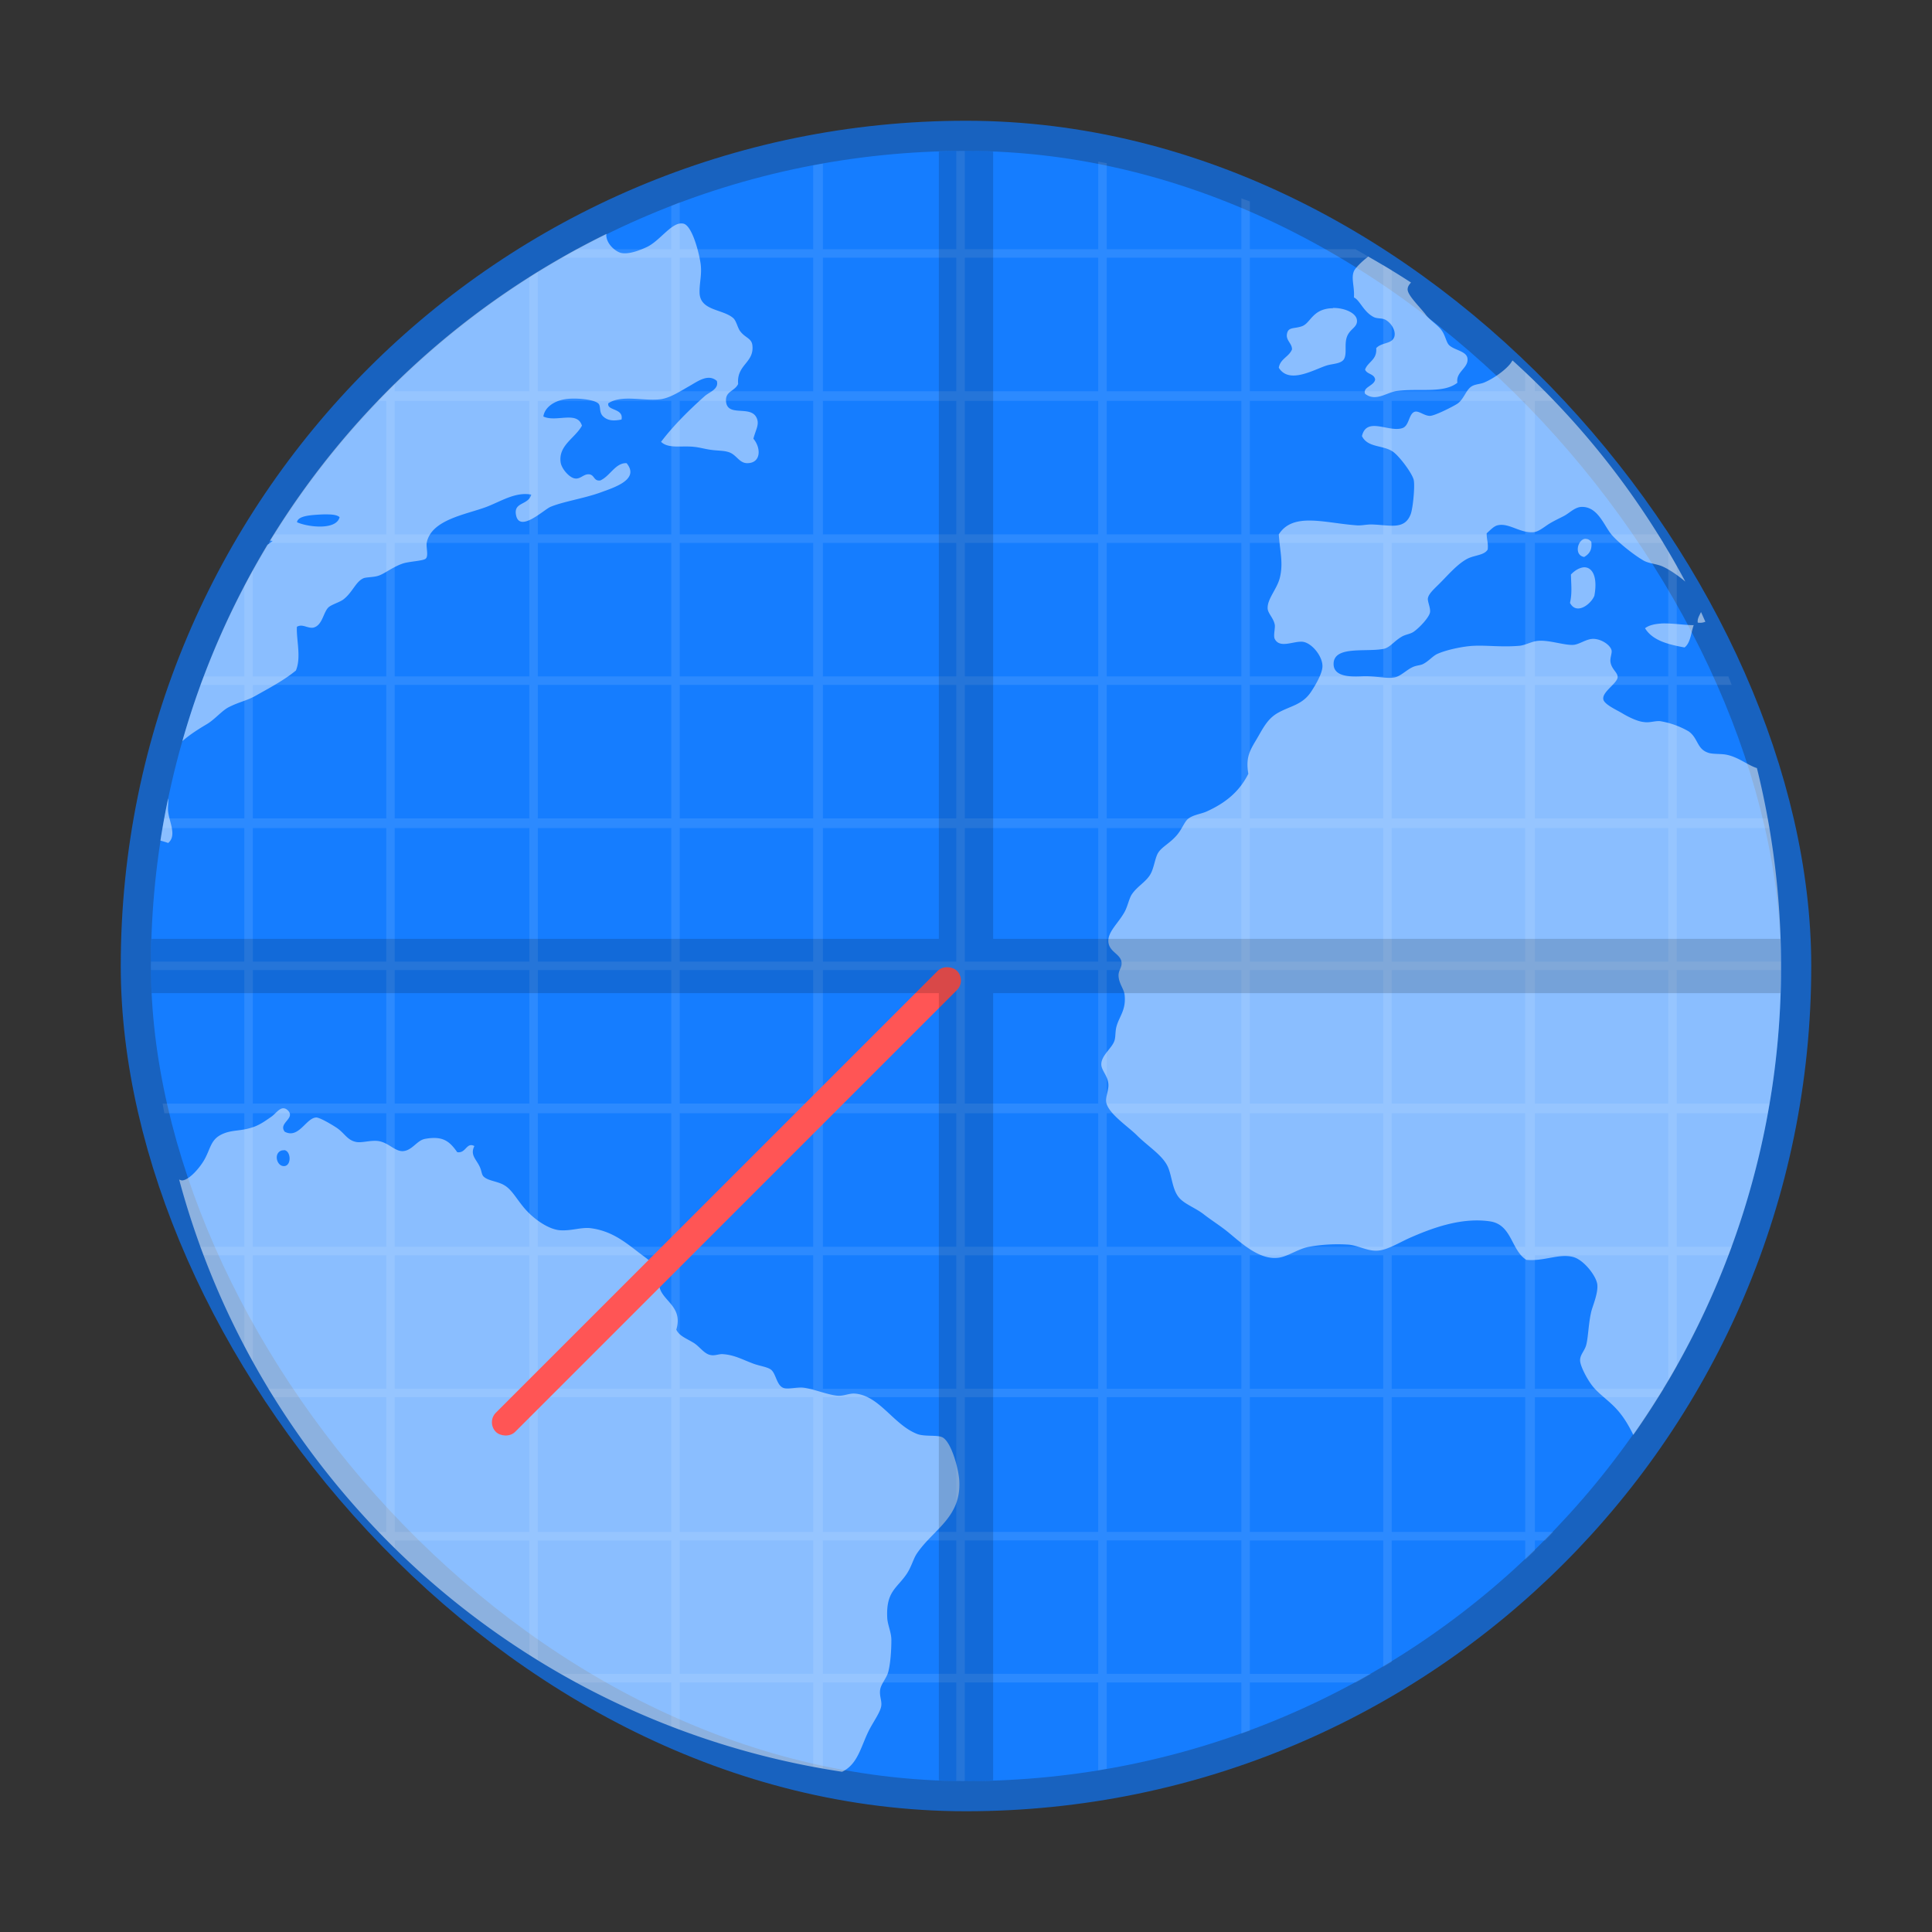 <svg xmlns="http://www.w3.org/2000/svg" width="64" height="64" image-rendering="optimizeSpeed"><rect width="100%" height="100%" fill="#333333" stroke="none"/><rect width="54" height="54" x="5" y="5" fill="#157dff" stroke="#1862bf" stroke-width="2" rx="27" ry="27"/><rect width="54" height="54" x="5" y="5" fill="#157dff" rx="27" ry="27"/><g transform="translate(3.2 3.2)scale(.9)"><path fill="#fff" d="M31.957 2.002c-.105 0-.21.007-.314.008v3.607h-4.91v-3.15q-.18.03-.358.062v3.088h-4.912V3.893c-.105.039-.207.083-.31.123v1.601h-3.485c-.185.1-.363.209-.545.313h4.03v4.914H16.24V6.447q-.157.099-.312.2v4.197h-4.955v-.272q-.315.31-.62.63h.309v4.911H6.529c-.066.106-.136.208-.201.315h4.334v4.914H5.75v-3.906q-.16.289-.313.582v3.324H3.941c-.04.105-.084.207-.123.312h1.62v4.913H2.495q-.034.178-.064.357h3.005v4.914H2.004c0 .054-.004.108-.004.162 0 .05.004.1.004.15h3.433v4.915H2.43q.031.178.064.355h2.943v4.914H3.814q.06.157.122.313h1.502v3.336q.152.293.312.582v-3.918h4.912v4.914h-4.34c.064.105.133.206.198.31h4.142v4.96h-.277q.29.302.588.597v-.283h4.955v4.209q.155.1.312.199v-4.408h4.912v4.91h-4.056c.183.105.363.214.549.314h3.508v1.616c.103.04.206.084.31.123v-1.739h4.912v3.102q.178.032.358.063v-3.165h4.91v3.622c.104 0 .208.007.312.007V58.37h4.91v3.237c.106-.017.21-.039.315-.057v-3.18h4.955v1.885q.157-.055.313-.111V58.37h3.908c.185-.1.365-.21.549-.314h-4.457v-4.91h4.91v4.65q.157-.092.312-.185v-4.465h4.912v.707q.18-.167.356-.338v-.37h.379c.102-.102.198-.21.299-.314h-.678v-4.959h4.543c.065-.104.134-.205.197-.31h-4.74v-4.914h4.91v4.619q.159-.27.313-.545v-4.074h1.904c.04-.105.083-.208.121-.313h-2.025V37.42h3.345q.034-.177.065-.355h-3.41V32.15h3.835q.002-.075.004-.15-.001-.082-.004-.163h-3.835v-4.914h3.408q-.031-.18-.065-.357h-3.343v-4.913h2.021c-.038-.105-.083-.207-.123-.312h-1.898v-4.063a30 30 0 0 0-.313-.544v4.607h-4.91v-4.914h4.734c-.064-.107-.135-.209-.2-.315h-4.534V11.2h.709q-.17-.18-.342-.357h-.367v-.358q-.176-.17-.356-.337v.695H47.67V6.39q-.155-.094-.312-.186v4.639h-4.91V5.93h4.43c-.183-.104-.361-.213-.546-.313h-3.884v-1.76q-.157-.056-.313-.11v1.87H37.18V2.451c-.105-.018-.21-.04-.314-.056v3.222h-4.909zM21.463 5.93h4.912v4.914h-4.912zm5.27 0h4.91v4.914h-4.91zm5.224 0h4.908v4.914h-4.908zm5.223 0h4.955v4.914H37.18zM10.973 11.2h4.955v4.912h-4.955zm5.267 0h4.913v4.912H16.24zm5.223 0h4.912v4.912h-4.912zm5.27 0h4.91v4.912h-4.91zm5.224 0h4.908v4.912h-4.908zm5.223 0h4.955v4.912H37.18zm5.268 0h4.91v4.912h-4.91zm5.222 0h4.912v4.912H47.67zm-36.697 5.227h4.955v4.914h-4.955zm5.268 0h4.912v4.914H16.24zm5.223 0h4.912v4.914h-4.912zm5.269 0h4.91v4.914h-4.91zm5.225 0h4.908v4.914h-4.908zm5.222 0h4.955v4.914H37.18zm5.268 0h4.91v4.914h-4.91zm5.223 0h4.912v4.914H47.67zM5.75 21.654h4.912v4.913H5.75zm5.222 0h4.955v4.913h-4.955zm5.268 0h4.912v4.913H16.24zm5.223 0h4.912v4.913h-4.912zm5.27 0h4.91v4.913h-4.91zm5.224 0h4.908v4.913h-4.908zm5.222 0h4.956v4.913H37.18zm5.268 0h4.91v4.913h-4.91zm5.223 0h4.912v4.913H47.67zm5.267 0h4.91v4.913h-4.91zM5.75 26.924h4.912v4.914H5.75zm5.223 0h4.955v4.914h-4.955zm5.268 0h4.912v4.914H16.24zm5.222 0h4.912v4.914h-4.912zm5.27 0h4.91v4.914h-4.91zm5.224 0h4.909v4.914h-4.909zm5.223 0h4.955v4.914H37.18zm5.268 0h4.91v4.914h-4.91zm5.222 0h4.913v4.914H47.67zm5.268 0h4.91v4.914h-4.91zM5.75 32.15h4.912v4.914H5.75zm5.223 0h4.955v4.914h-4.955zm5.267 0h4.912v4.914H16.24zm5.223 0h4.912v4.914h-4.912zm5.27 0h4.91v4.914h-4.91zm5.224 0h4.908v4.914h-4.908zm5.223 0h4.955v4.914H37.18zm5.267 0h4.91v4.914h-4.91zm5.223 0h4.912v4.914H47.67zm5.268 0h4.91v4.914h-4.91zM5.75 37.42h4.912v4.914H5.75zm5.222 0h4.956v4.914h-4.956zm5.268 0h4.912v4.914H16.24zm5.223 0h4.912v4.914h-4.912zm5.27 0h4.91v4.914h-4.91zm5.224 0h4.908v4.914h-4.908zm5.223 0h4.955v4.914H37.18zm5.267 0h4.91v4.914h-4.91zm5.223 0h4.912v4.914H47.67zm5.267 0h4.91v4.914h-4.91zm-41.965 5.227h4.956v4.914h-4.956zm5.268 0h4.912v4.914H16.24zm5.223 0h4.912v4.914h-4.912zm5.27 0h4.91v4.914h-4.91zm5.224 0h4.908v4.914h-4.908zm5.223 0h4.955v4.914H37.18zm5.267 0h4.91v4.914h-4.91zm5.223 0h4.912v4.914H47.67zM10.973 47.87h4.955v4.96h-4.955zm5.267 0h4.913v4.96H16.24zm5.223 0h4.912v4.96h-4.912zm5.27 0h4.91v4.96h-4.91zm5.224 0h4.908v4.96h-4.908zm5.223 0h4.955v4.96H37.18zm5.268 0h4.91v4.96h-4.91zm5.222 0h4.912v4.96H47.67zm-26.207 5.274h4.912v4.91h-4.912zm5.27 0h4.91v4.91h-4.91zm5.224 0h4.909v4.91h-4.909zm5.223 0h4.955v4.91H37.18z" opacity=".1"/><path fill="#fff" d="M21.443 4.676c-.368.078-.752.654-1.19.861-.271.126-.66.272-.933.22-.177-.03-.533-.291-.56-.634-.003-.03.006-.045.007-.07A30 30 0 0 0 6.382 16.342c.032.008.063.003.096.015-.06.051-.124.093-.188.137a29.8 29.8 0 0 0-3.134 7.229c.277-.242.593-.442.894-.62.308-.181.555-.5.822-.634.378-.19.656-.234.97-.41.565-.318 1.051-.574 1.493-.934.205-.482.013-1.133.037-1.61.205-.121.383.062.6.032.341-.077.365-.552.559-.744.11-.107.42-.191.56-.301.34-.266.451-.665.748-.78.107-.035.354-.03.522-.083.222-.065.536-.324.896-.448.234-.085.77-.097.86-.187.11-.108 0-.429.037-.598.18-.843 1.45-1.023 2.2-1.306.527-.201 1.067-.562 1.645-.45-.113.401-.654.261-.562.748.127.675 1.03-.199 1.27-.298.455-.192 1.234-.31 1.831-.526.524-.19 1.463-.482.969-1.082-.412-.018-.61.483-.969.637-.248.031-.203-.207-.414-.227-.2-.015-.315.187-.521.153-.206-.032-.492-.358-.524-.598-.082-.623.527-.88.785-1.344-.17-.564-.948-.112-1.42-.338.046-.335.393-.57.786-.634.321-.059 1.04-.016 1.232.15.112.094.014.33.188.486.19.173.423.156.67.11.09-.426-.555-.318-.485-.6.505-.33 1.324-.063 1.942-.15.355-.056.731-.307 1.046-.485.3-.17.689-.466 1.006-.187.087.305-.277.408-.447.56-.571.509-1.161 1.092-1.605 1.682.272.266.771.13 1.232.187.18.017.405.082.596.106.222.034.46.025.634.078.314.083.4.414.71.414.51 0 .515-.555.226-.9.091-.353.236-.535.111-.782-.23-.46-1.075 0-1.119-.597-.027-.373.31-.356.446-.635-.062-.72.595-.774.525-1.42-.03-.27-.26-.27-.45-.523-.097-.128-.141-.387-.26-.487-.39-.33-1.185-.264-1.233-.894-.018-.372.09-.682.039-1.086-.048-.376-.306-1.42-.635-1.492a.4.4 0 0 0-.156 0m25.363 1.213c-.235.176-.48.423-.527.535-.113.265.027.56 0 .969.213.093.343.511.707.71.137.082.326.04.449.11.213.114.381.385.338.598-.063.306-.466.22-.674.447.036.435-.302.496-.41.787.065.183.342.15.37.37-.04.237-.463.273-.37.524.4.312.813-.068 1.191-.107.835-.102 1.694.1 2.207-.3-.07-.4.415-.539.371-.895-.033-.269-.477-.3-.674-.487-.104-.099-.133-.33-.261-.523-.147-.221-.434-.38-.598-.596-.22-.291-.67-.713-.67-.935.001-.105.058-.178.125-.252a30 30 0 0 0-1.574-.955m-1.297 1.89v.01c-.192 0-.383.043-.539.135-.284.173-.376.441-.596.525-.302.11-.517.014-.562.297-.037.23.194.343.187.559-.11.275-.431.342-.486.674.378.617 1.286.071 1.756-.08.211-.068.52-.06.635-.223.13-.197.015-.538.113-.824.108-.314.408-.355.371-.635-.033-.255-.456-.443-.879-.438m6.607 1.932c-.032.045-.055.089-.091.133-.214.257-.616.535-.934.672-.155.072-.342.061-.484.152-.21.135-.283.476-.522.637-.171.11-.827.443-1.008.447-.212 0-.41-.198-.562-.152-.224.076-.195.51-.447.6-.495.175-1.322-.441-1.494.296.212.428.75.325 1.12.56.234.146.723.797.784 1.048.052.211-.025 1.045-.111 1.269-.231.596-.77.39-1.456.375-.187 0-.387.052-.56.03-1.156-.085-2.316-.488-2.838.335.042.634.175 1.058.035 1.61-.103.404-.463.768-.445 1.119.009.18.218.353.262.597.022.128-.06.406 0 .524.19.368.705.06 1.043.105.33.054.716.531.712.9-.002.258-.25.684-.414.932-.326.495-.763.521-1.23.786-.39.22-.555.588-.783.972-.247.415-.403.667-.301 1.268-.334.662-.838 1.07-1.53 1.385-.204.093-.486.12-.673.261-.15.105-.233.395-.446.633-.26.293-.536.41-.673.633-.107.174-.145.517-.262.748-.16.313-.5.467-.71.785-.095.149-.152.442-.259.635-.236.43-.64.745-.597 1.123.043.366.456.427.484.746.017.18-.12.29-.111.486.011.287.202.487.224.707.057.555-.196.78-.3 1.159-.05.181-.028.381-.075.523-.091.277-.477.533-.484.861-.004.235.242.419.262.746.013.226-.116.465-.077.672.08.407.804.882 1.12 1.198.422.422.976.75 1.158 1.195.153.378.155.873.449 1.158.218.21.58.341.86.56.26.203.542.38.82.596.454.356 1.143 1.063 1.867 1.008.378-.02.764-.334 1.193-.41a6 6 0 0 1 1.457-.078c.342.031.689.24 1.043.222.374-.015.81-.3 1.235-.486.736-.32 1.836-.751 2.912-.594.819.114.778 1.059 1.345 1.418.66.06 1.196-.24 1.717-.107.394.098.857.698.895 1.01.038.324-.176.806-.223 1.006-.103.436-.11.956-.187 1.232-.06.215-.227.349-.223.563.003.196.248.674.45.931.244.315.633.557.93.899.244.277.42.584.579.908A29.9 29.9 0 0 0 61.999 32c0-2.515-.31-4.954-.888-7.285-.322-.098-.666-.393-1.098-.487-.222-.05-.534-.014-.707-.082-.407-.14-.358-.536-.709-.783a3.1 3.1 0 0 0-1.047-.375c-.2-.016-.386.068-.598.033-.25-.022-.608-.206-.82-.336-.203-.118-.618-.307-.67-.484-.08-.275.502-.592.522-.826.013-.177-.219-.287-.262-.559-.025-.165.068-.335.037-.445-.055-.192-.371-.408-.672-.412-.266 0-.519.215-.746.222-.328.015-.865-.18-1.271-.15-.25.015-.477.166-.71.184-.65.054-1.176-.024-1.68 0-.366.016-1 .145-1.34.302-.174.084-.303.261-.526.373-.101.047-.24.046-.373.108-.212.096-.433.322-.635.373-.292.076-.742-.063-1.27-.031-.379.015-1 .017-1.006-.448-.009-.69 1.174-.44 1.827-.562.246-.044.38-.273.674-.447.14-.087.315-.096.447-.186.226-.158.566-.53.6-.709.029-.167-.096-.4-.077-.523.026-.16.208-.324.41-.524.315-.31.66-.73 1.047-.933.264-.134.623-.124.744-.338.028-.24-.042-.378-.037-.596.162-.149.275-.268.41-.297.403-.09.803.278 1.272.258.203 0 .38-.157.598-.299.183-.115.38-.205.558-.297.197-.1.396-.32.635-.336.587-.031.817.617 1.084.971.223.295.864.803 1.23 1.01.207.11.484.113.711.222.22.1.532.309.813.545a30 30 0 0 0-6.36-8.14M8.51 15.377v.002c.19 0 .356.026.434.101-.122.494-1.18.364-1.568.186.025-.185.314-.236.558-.262.173-.015.387-.03.576-.027m46.297.898c-.281 0-.454.6-.054.67.171-.1.304-.245.262-.56-.072-.083-.142-.106-.208-.106zm-.074 1.051c-.142.015-.306.096-.467.264.01.417.047.683-.035 1.045.24.46.774.047.897-.262.132-.712-.082-1.068-.395-1.047m4.32 1.647c-.061.13-.142.251-.119.388a.5.5 0 0 0 .28-.033c-.055-.118-.104-.238-.16-.355zm-1.462.42v.002c-.238.015-.452.06-.598.173.273.448.843.597 1.455.707.22-.166.235-.534.336-.82-.335 0-.797-.079-1.193-.062M2.633 25.83q-.162.769-.284 1.553c.095.03.195.053.284.09.327-.27.044-.766 0-1.157-.02-.172.018-.328 0-.486m4.242 11.406c-.158 0-.298.21-.434.305-.206.144-.405.288-.634.373-.513.19-.832.092-1.233.299-.371.192-.385.513-.596.896-.172.313-.565.764-.824.783-.039.002-.076-.02-.115-.03 3.055 11.353 12.57 20.006 24.4 21.796.608-.288.7-.99 1.027-1.596.164-.302.382-.61.414-.824.03-.193-.074-.366-.04-.596.032-.224.24-.426.302-.673.081-.324.111-.796.111-1.157 0-.296-.139-.556-.152-.822-.048-.969.353-1.08.711-1.607.178-.262.248-.56.373-.748.602-.898 1.644-1.33 1.568-2.688-.024-.45-.303-1.462-.634-1.605-.189-.086-.623-.017-.897-.11-.882-.329-1.4-1.424-2.314-1.494-.196-.015-.378.083-.598.08-.362-.015-.906-.253-1.307-.299-.254-.022-.593.08-.746 0-.234-.108-.257-.542-.447-.671-.152-.101-.444-.132-.672-.225-.368-.137-.66-.307-1.084-.336-.13-.015-.297.066-.449.033-.235-.033-.414-.319-.63-.45-.272-.166-.526-.25-.638-.485.245-.805-.432-1.03-.597-1.494-.078-.218-.044-.476-.112-.67-.097-.279-.37-.442-.671-.674-.54-.415-1.02-.803-1.791-.899-.34-.034-.674.101-1.084.08-.435-.019-.984-.411-1.31-.783-.315-.364-.47-.69-.745-.863-.261-.166-.605-.163-.783-.332-.08-.081-.064-.2-.149-.375-.13-.272-.353-.423-.19-.748-.297-.156-.307.281-.632.225-.29-.412-.536-.608-1.195-.487-.301.063-.469.44-.82.45-.29 0-.518-.32-.9-.374-.287-.034-.615.083-.82.032-.318-.068-.417-.33-.708-.522-.213-.14-.627-.379-.747-.375-.375.015-.64.797-1.158.524-.252-.32.412-.487.114-.786-.057-.057-.112-.077-.164-.076zm.021 1.54c.253.014.288.545.03.587-.28.04-.42-.435-.149-.56a.23.23 0 0 1 .12-.018v-.01z" opacity=".5"/><rect width="24" height="1" x="-24.361" y="44.645" fill="#f55" rx=".5" ry=".5" transform="rotate(-45)"/><path d="M32 2c-.335 0-.667.015-1 .025V31H2.025c-.01.333-.025.665-.025 1s.014.668.025 1H31v28.975c.333.011.665.026 1 .026s.667-.015 1-.026V33h28.975c.01-.332.025-.664.025-1s-.014-.667-.025-1H33V2.025c-.333-.01-.665-.025-1-.025" opacity=".15"/></g></svg>